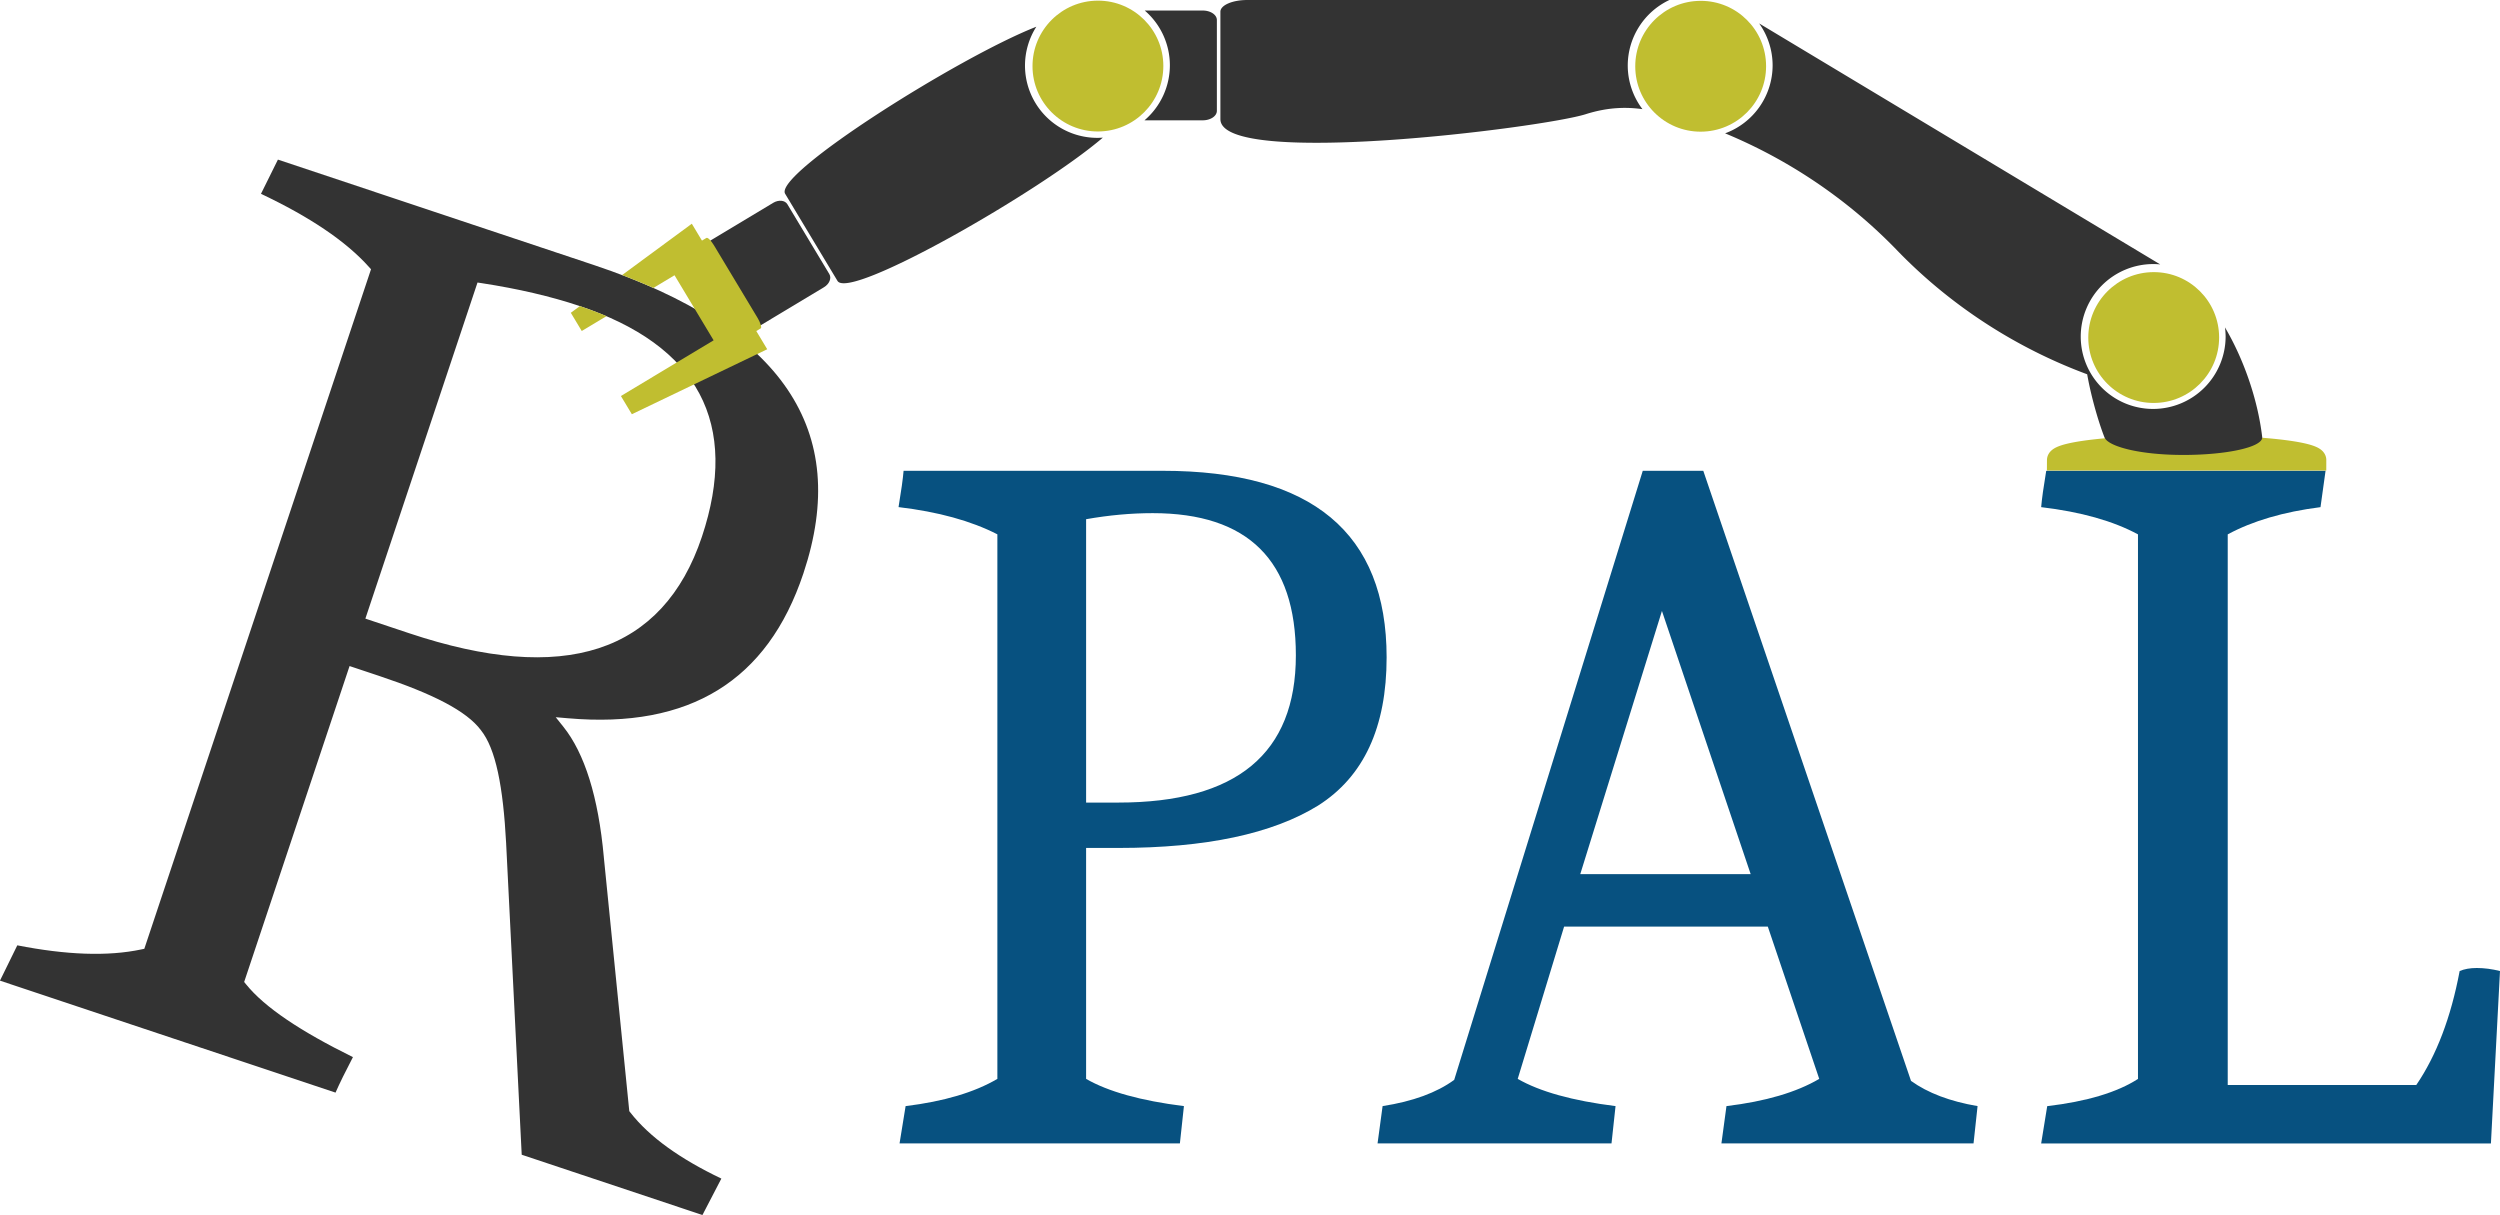 <svg xmlns:rdf="http://www.w3.org/1999/02/22-rdf-syntax-ns#" xmlns="http://www.w3.org/2000/svg" height="173.2" width="356.37" version="1.1" xmlns:cc="http://creativecommons.org/ns#" xmlns:dc="http://purl.org/dc/elements/1.1/" viewBox="0 0 356.37 173.198">
<g transform="translate(-96.262 -708.89)">
<g fill="#333">
<path d="m196.63 743.72 7.232 12.036 9.853-5.92c0.772-0.464 1.114-1.301 0.768-1.877l-5.983-9.958c-0.346-0.576-1.245-0.665-2.017-0.201l-9.853 5.92z"/>
<path d="m259.44 710.39a10.318 10.333 45.001 0 1 3.586 7.801 10.318 10.333 45.001 0 1 -3.619 7.85h8.295c1.121 0 2.023-0.603 2.023-1.352v-12.947c0-0.749-0.902-1.352-2.023-1.352h-8.262zm-15.445 2.305c-11.054 4.334-37.499 21.011-35.811 23.82l7.459 12.414c1.695 2.82 28.789-12.689 37.824-20.42a10.318 10.333 45.001 0 1 -0.758 0.031 10.318 10.333 45.001 0 1 -10.336 -10.301 10.318 10.333 45.001 0 1 1.621 -5.545z"/>
<path d="m135.88 731.64-2.416 4.879c6.861 3.245 12.055 6.694 15.395 10.428l0.291 0.324-32.316 96.867-0.42 0.088c-4.822 1.026-10.742 0.782-17.686-0.582l-2.471 5.035 47.834 15.959c0.578-1.317 1.408-3.005 2.482-5.059-7.443-3.673-12.591-7.092-15.248-10.395l-0.258-0.318 15.025-45.033 4.268 1.424c7.631 2.546 12.419 4.98 14.465 7.729 2.102 2.647 3.157 7.962 3.592 16.189l-0.002 0.002 2.217 44.316 25.762 8.594 2.697-5.193c-5.838-2.789-10.241-5.904-12.992-9.443l-0.133-0.17-3.631-36.209 0.002-0.004c-0.781-8.617-2.751-14.808-5.764-18.576l-1.094-1.367 1.744 0.15c8.722 0.763 15.822-0.596 21.377-4.019 5.555-3.423 9.614-8.925 12.184-16.627 3.43-10.28 2.653-18.937-2.26-26.219-4.913-7.282-14.067-13.225-27.553-17.725l-45.092-15.045zm28.451 17.523 0.625 0.094c5.173 0.797 9.799 1.875 13.879 3.236 8.413 2.807 14.175 6.958 17.127 12.506 2.952 5.548 3.028 12.396 0.355 20.406-2.744 8.223-7.688 13.603-14.715 15.889-7.027 2.286-16.035 1.526-27.031-2.143l-6.225-2.078 15.984-47.91z"/>
</g>
<g fill="#c0be30" transform="translate(-4e-6,-0.5)">
<rect ry="1.458" rx=".375" transform="matrix(.857 -.515 -.515 -.857 0 0)" height="15.042" width="2.081" y="-753.73" x="-215.78"/>
<path d="m194.88 741.28-9.938 7.316c1.551 0.591 3.046 1.201 4.467 1.836l3.006-1.807 5.574 9.275-13.217 7.939 1.561 2.596 19.297-9.262-10.75-17.895z"/>
<path d="m178.93 753.02-1.299 0.957 1.559 2.596 3.519-2.115c-1.193-0.513-2.453-0.992-3.779-1.438z"/>
</g>
<path fill="#c0be30" transform="matrix(1 0 .004 -1 0 0)" stroke="#c0be30" stroke-linecap="round" stroke-width="3" d="m429.47-774.47a18.409 2.065 0 0 1 -9.205 1.788 18.409 2.065 0 0 1 -18.409 0 18.409 2.065 0 0 1 -9.205 -1.788h18.409z"/>
<path fill="#333" d="m274.05 708.89c-2.116 0-3.822 0.745-3.822 1.67v15.311c0 6.996 45.916 1.248 52.078-0.705 3.325-1.054 5.965-1.009 8.086-0.717a10.318 10.333 45.001 0 1 -2.098 -6.209 10.318 10.333 45.001 0 1 5.934 -9.35h-60.178zm72.979 3.342a10.318 10.333 45.001 0 1 1.916 5.959 10.318 10.333 45.001 0 1 -6.773 9.705c9.099 3.777 17.511 9.425 24.496 16.658 7.651 7.922 17.014 13.947 27.117 17.689 0.626 3.545 1.764 7.226 2.471 8.998 0.516 1.295 5.016 2.5 11.244 2.5 6.228 0 11.245-1.115 11.24-2.5-0.648-5.603-2.775-11.397-5.314-15.682a10.318 10.333 44.998 0 1 0.094 1.273 10.318 10.333 44.998 0 1 -10.316 10.35 10.318 10.333 44.998 0 1 -10.336 -10.301 10.318 10.333 44.998 0 1 10.316 -10.35 10.318 10.333 44.998 0 1 1.012 0.049l-28.467-17.105-28.699-17.244z"/>
<g fill="#075180" transform="translate(-4e-6,-0.5)">
<path d="m262.01 776.5q31.912 0 31.912 26.594 0 14.95-9.775 21.131-9.775 6.037-28.462 6.037h-4.6v32.919q4.744 2.731 13.944 3.881l-0.575 5.319h-39.962l0.863-5.319q8.194-1.006 13.081-3.881v-77.625q-5.606-2.875-14.088-3.881 0.575-3.45 0.719-5.175h36.944zm18.975 26.306q0-20.269-20.412-20.269-4.6 0-9.488 0.863v40.394h4.6q25.3 0 25.3-20.988z"/>
<path d="m292.63 872.38 0.719-5.319q6.469-1.006 10.206-3.737l26.881-86.825h8.625l29.612 86.969q3.594 2.587 9.488 3.594l-0.575 5.319h-35.938l0.719-5.319q8.338-1.006 13.225-3.881l-7.331-21.706h-29.038l-6.612 21.706q4.744 2.731 13.944 3.881l-0.575 5.319h-33.35zm40.538-75.9-11.644 37.519h24.294l-12.65-37.519z"/>
<path d="m413.82 864.05h26.881q4.312-6.325 6.181-16.244 1.006-0.431 2.444-0.431 1.581 0 3.306 0.431l-1.294 24.581h-64.112l0.863-5.319q8.481-1.006 12.938-3.881v-77.625q-5.319-2.875-13.8-3.881 0.144-1.725 0.719-5.175h39.819l-0.719 5.175q-7.906 1.006-13.225 3.881v78.488z"/>
</g>
<g fill="#c0be30">
<ellipse rx="9.325" transform="matrix(1 -.002 .001 1 0 0)" ry="9.325" cy="757.81" cx="402.51"/>
<ellipse rx="9.325" transform="matrix(1 -.002 .001 1 0 0)" ry="9.325" cy="719.01" cx="337.97"/>
<ellipse rx="9.325" transform="matrix(1 -.002 .001 1 0 0)" ry="9.325" cy="718.81" cx="252.05"/>
</g>
</g>
</svg>
